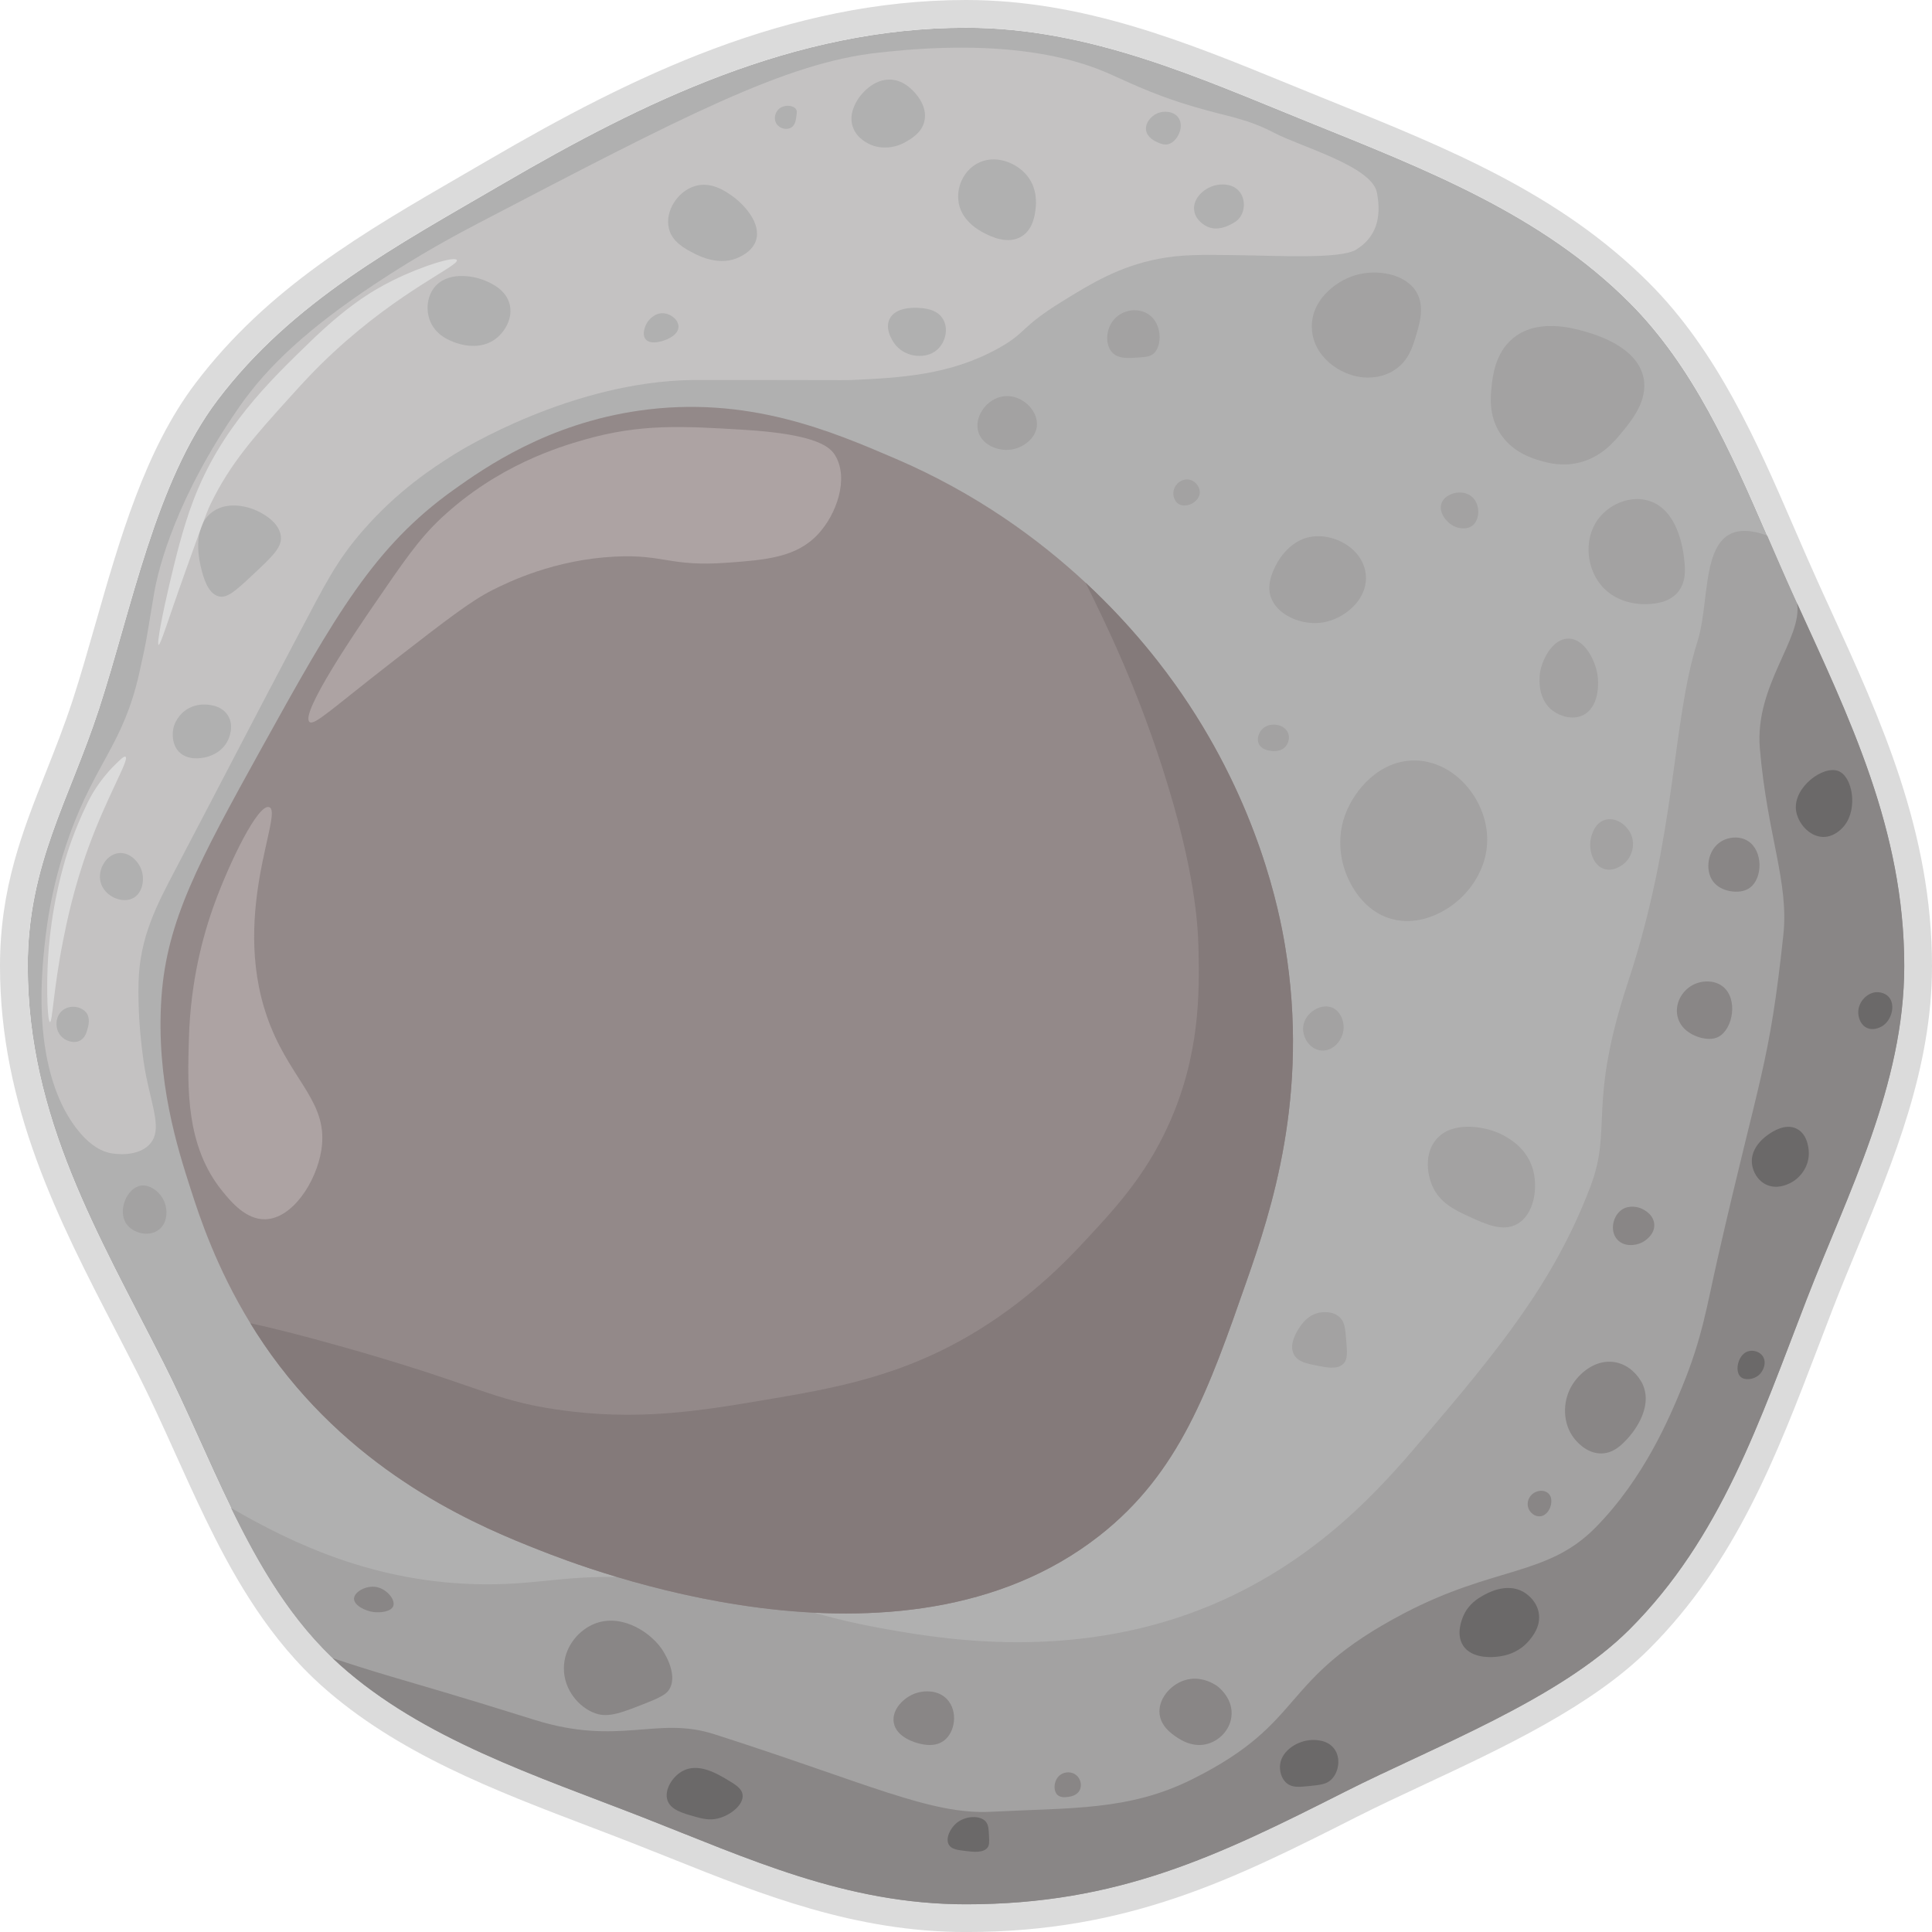 <?xml version="1.0" encoding="UTF-8"?>
<svg id="Capa_2" xmlns="http://www.w3.org/2000/svg" viewBox="0 0 405.363 405.371">
  <defs>
    <style>
      .cls-1 {
        fill: #898686;
      }

      .cls-2 {
        fill: #a3a2a2;
      }

      .cls-3 {
        fill: #c4c2c2;
      }

      .cls-4 {
        fill: #ada3a3;
      }

      .cls-5 {
        fill: #b0b0b0;
      }

      .cls-6 {
        fill: #dbdbdb;
      }

      .cls-7 {
        fill: #938989;
      }

      .cls-8 {
        fill: #6b6969;
      }

      .cls-9 {
        fill: #847a7a;
      }
    </style>
  </defs>
  <g id="Capa_1-2" data-name="Capa_1">
    <g>
      <g>
        <path class="cls-5" d="M399.545,202.682c0,25.039-11.928,47.856-20.451,69.882-9.982,25.808-17.99,50.107-37.206,69.324-14.694,14.694-41.032,24.604-59.755,34.085-26.68,13.496-47.515,23.58-79.451,23.58-25.25,0-45.708-9.612-67.893-18.28-22.186-8.661-46.1-16.371-63.523-32.001-.494-.443-.987-.9-1.466-1.365-9.184-8.748-15.645-19.826-21.322-31.522-4.915-10.091-9.242-20.647-14.251-30.564-13.467-26.643-28.407-51.239-28.407-83.139,0-21.315,8.69-34.745,14.962-53.969,6.839-20.995,11.812-47.537,24.858-64.764,15.71-20.748,37.388-32.291,59.98-45.461,29.09-16.959,60.968-32.669,97.063-32.669,26.055,0,49.112,10.599,71.872,19.79,24.727,9.989,48.786,19.318,67.334,37.867,13.373,13.38,21.22,31.152,28.901,48.887,1.873,4.312,3.732,8.625,5.655,12.864.203.443.399.886.603,1.321,11.071,24.306,22.498,47.66,22.498,76.133Z"/>
        <path class="cls-6" d="M202.682,5.818c26.055,0,49.112,10.599,71.872,19.79,24.727,9.989,48.786,19.318,67.334,37.867,13.373,13.38,21.22,31.152,28.901,48.887,1.873,4.312,3.732,8.625,5.655,12.864.203.443.399.886.603,1.321,11.071,24.306,22.498,47.66,22.498,76.133,0,25.039-11.928,47.856-20.451,69.882-9.982,25.809-17.99,50.107-37.206,69.324-14.694,14.694-41.032,24.604-59.755,34.085-26.68,13.496-47.515,23.58-79.451,23.58-25.25,0-45.708-9.612-67.893-18.28-22.186-8.661-46.1-16.371-63.523-32.001-.494-.443-.987-.9-1.466-1.365-9.184-8.748-15.645-19.826-21.322-31.522-4.915-10.091-9.242-20.647-14.251-30.564-13.467-26.643-28.407-51.239-28.407-83.139,0-21.315,8.69-34.745,14.962-53.969,6.839-20.995,11.812-47.537,24.858-64.764,15.71-20.748,37.388-32.291,59.98-45.461,29.09-16.959,60.968-32.669,97.063-32.669M202.682,0c-37.437,0-70.183,16.082-99.994,33.461-1.796,1.047-3.586,2.083-5.368,3.115-21.164,12.255-41.155,23.83-56.321,43.86-10.529,13.904-15.858,32.552-21.011,50.586-1.599,5.597-3.11,10.883-4.74,15.889-1.732,5.308-3.686,10.24-5.575,15.009-4.974,12.556-9.673,24.415-9.673,40.762,0,29.513,12.307,53.327,24.208,76.358,1.589,3.075,3.232,6.255,4.825,9.406,2.692,5.328,5.254,11.005,7.732,16.494,2.078,4.604,4.227,9.364,6.481,13.993,4.921,10.137,11.93,23.073,22.522,33.17.5.484,1.042.989,1.612,1.5,15.892,14.257,36.456,22.084,56.342,29.654,2.949,1.123,5.999,2.284,8.95,3.436,2.732,1.067,5.488,2.17,8.154,3.235,18.988,7.592,38.621,15.443,61.855,15.443,34.225,0,56.4-11.217,82.077-24.206,4.308-2.182,9.019-4.383,14.007-6.713,16.529-7.723,35.262-16.475,47.236-28.45,18.248-18.248,26.721-40.455,35.692-63.965.932-2.442,1.87-4.901,2.826-7.374,1.622-4.192,3.341-8.345,5.161-12.741,7.71-18.625,15.682-37.883,15.682-59.24,0-28.194-10.787-51.785-21.22-74.6-.6-1.313-1.202-2.627-1.802-3.945l-.011-.024-.011-.024c-.11-.237-.218-.476-.327-.716l-.26-.573c-1.642-3.618-3.284-7.402-4.872-11.062l-.735-1.693c-7.358-16.989-15.7-36.252-30.122-50.682-18.775-18.775-42.114-28.191-66.823-38.161l-2.447-.988c-2.225-.898-4.452-1.81-6.685-2.724C249.044,8.891,227.326,0,202.682,0h0Z"/>
      </g>
      <path class="cls-2" d="M399.545,202.682c0,25.039-11.928,47.856-20.451,69.882-9.982,25.808-17.99,50.107-37.206,69.324-14.694,14.694-41.032,24.604-59.755,34.085-26.68,13.496-47.515,23.58-79.451,23.58-25.25,0-45.708-9.612-67.893-18.28-22.186-8.661-46.1-16.371-63.523-32.001-9.975-8.951-16.814-20.581-22.788-32.887,12.85,7.449,30.389,15.913,53.359,16.029,12.872.065,18.135-2.548,35.791-1.14,21.678,1.735,27.565,6.766,46.593,10.229,11.833,2.156,37.751,6.875,65.048-2.839,25.591-9.104,40.611-26.694,48.865-36.364,16.451-19.267,27.936-33.347,35.515-53.217,4.792-12.552-.675-16.956,7.949-43.084,10.244-31.05,9.108-54.274,14.581-71.494,3.078-9.692-.189-27.452,14.61-22.142,1.873,4.312,3.732,8.625,5.655,12.864,11.253,24.778,23.101,48.466,23.101,77.454Z"/>
      <path class="cls-2" d="M297.23,61.344c-2.3-3.987-8.454-4.926-12.878-3.598-4.232,1.27-9.485,5.394-9.091,11.363.385,5.819,5.88,9.501,10.416,10.037,1.2.142,4.366.304,7.197-1.704,2.671-1.895,3.501-4.626,4.167-6.818.827-2.721,1.912-6.294.189-9.28Z"/>
      <path class="cls-2" d="M345.573,104.961c-3.55-.896-7.38.686-9.659,3.22-3.65,4.059-3.323,10.562,0,14.583,3.596,4.351,9.245,4.035,10.037,3.977,1.397-.102,4.228-.307,6.06-2.462,1.913-2.249,1.559-5.234,1.326-7.197-.19-1.604-1.243-10.474-7.765-12.121Z"/>
      <path class="cls-2" d="M335.108,141.189c-.548-2.899-2.759-7.225-6.06-7.197-3.157.027-5.327,4.018-5.871,6.818-.084.43-1.012,5.644,2.651,8.333,1.537,1.128,4.088,1.962,6.25.947,3.241-1.522,3.535-6.229,3.03-8.901Z"/>
      <path class="cls-2" d="M308.714,104.13c-2.004-1.594-5.473-.628-6.25,1.42-.742,1.955,1.132,4.466,3.267,5.113.268.081,2.033.586,3.267-.426,1.604-1.315,1.599-4.609-.284-6.108Z"/>
      <path class="cls-2" d="M342.11,174.848c-.917-1.853-3.143-3.445-5.303-2.841-2.67.747-3.094,4.249-3.125,4.545-.22,2.081.621,5.066,2.936,5.776,2.198.674,4.195-1.172,4.356-1.326,1.57-1.496,2.183-4.041,1.136-6.155Z"/>
      <path class="cls-1" d="M399.545,202.682c0,25.039-11.928,47.856-20.451,69.882-9.982,25.808-17.99,50.107-37.206,69.324-14.694,14.694-41.032,24.604-59.755,34.085-26.68,13.496-47.515,23.58-79.451,23.58-25.25,0-45.708-9.612-67.893-18.28-22.186-8.661-46.1-16.371-63.523-32.001-.494-.443-.987-.9-1.466-1.365,3.869,1.292,7.92,2.57,12.153,3.826,4.857,1.437,14.955,4.327,30.106,9.089,17.903,5.626,25.68-.847,37.774,3.03,32.103,10.28,45.411,16.933,58.058,16.287,16.988-.871,28.949-.202,42.234-6.815,24.473-12.197,17.636-20.78,44.504-34.849,18.948-9.917,30.032-7.707,40.152-17.994,10.193-10.36,15.5-23.013,18.178-29.54,4.261-10.389,5.162-16.952,7.383-26.701,8.93-39.196,10.852-40.401,13.828-68.024,1.212-11.165-3.363-20.862-4.924-39.171-1.133-13.235,9.035-23.118,7.801-30.494,11.071,24.306,22.498,47.66,22.498,76.133Z"/>
      <path class="cls-1" d="M361.482,206.992c-1.746-1.378-4.408-1.373-6.392-.284-2.233,1.225-3.718,3.883-3.125,6.534.799,3.57,4.774,4.474,5.113,4.545.684.144,2.2.462,3.551-.284,3.007-1.661,4.069-7.972.852-10.511Z"/>
      <path class="cls-1" d="M366.737,176.454c-1.7-1.072-4.03-.906-5.682.142-2.805,1.781-3.331,5.909-1.704,8.238.972,1.392,2.509,1.848,2.983,1.989.233.069,2.938.831,4.829-.568,2.724-2.015,2.775-7.783-.426-9.801Z"/>
      <path class="cls-1" d="M344.626,290.369c-.095-.205-1.831-3.821-5.681-4.545-4.089-.768-7.682,2.265-9.28,5.113-1.877,3.346-1.758,7.782.568,10.795.37.48,2.572,3.332,5.871,3.22,2.533-.086,4.211-1.869,5.303-3.03.618-.657,5.683-6.202,3.22-11.553Z"/>
      <path class="cls-1" d="M344.058,253.439c-.284-.097-2.195-.714-3.788.379-1.88,1.29-2.566,4.445-.947,6.25,1.383,1.542,3.792,1.366,5.303.568.185-.098,2.631-1.439,2.462-3.788-.171-2.388-2.868-3.354-3.03-3.409Z"/>
      <path class="cls-1" d="M324.844,313.315c-.88-.795-2.263-.601-3.125,0-.947.66-1.472,1.954-1.042,3.125.356.967,1.345,1.8,2.462,1.704,1.391-.118,1.998-1.591,2.083-1.799.052-.126.784-1.98-.379-3.03Z"/>
      <path class="cls-1" d="M258.361,360.253c.48-3.666-2.417-6.054-2.841-6.392-.135-.108-3.321-2.556-7.102-1.278-2.962,1.001-5.493,4.021-5.113,7.102.315,2.551,2.491,4.054,3.409,4.687.861.595,3.661,2.527,6.96,1.42,2.249-.754,4.326-2.786,4.687-5.54Z"/>
      <path class="cls-1" d="M198.74,356.565c-1.833-1.988-4.771-1.949-6.676-1.278-2.424.854-4.984,3.368-4.545,6.108.513,3.208,4.743,4.274,5.255,4.403.893.225,3.353.845,5.255-.568,2.421-1.799,2.994-6.187.71-8.664Z"/>
      <path class="cls-1" d="M138.764,345.859c-2.745-3.846-9.008-7.579-14.583-4.924-3.112,1.482-5.861,4.884-5.871,9.091-.011,4.543,3.177,8.257,6.628,9.469,2.781.977,5.642-.169,11.363-2.462,3.03-1.214,3.738-1.908,4.167-2.651,1.916-3.327-1.473-8.198-1.704-8.522Z"/>
      <path class="cls-1" d="M78.966,332.981c-2.133-.387-4.637,1.003-4.687,2.415-.05,1.392,2.292,2.607,4.119,2.841,1.407.18,3.686-.071,4.119-1.278.477-1.331-1.377-3.583-3.551-3.977Z"/>
      <path class="cls-1" d="M225.834,372.468c-.994-.84-2.385-.723-3.267-.142-1.461.964-1.691,3.316-.71,4.261.682.658,1.806.494,2.273.426.505-.074,1.847-.269,2.415-1.42.496-1.006.205-2.351-.71-3.125Z"/>
      <path class="cls-8" d="M385.723,161.777c-3.173-1.248-9.428,3.368-8.901,8.143.294,2.672,2.736,5.621,5.682,5.682,2.545.052,4.251-2.078,4.545-2.462,2.767-3.604,1.633-10.2-1.326-11.363Z"/>
      <path class="cls-8" d="M396.329,209.218c-.912-1.069-2.371-1.047-2.557-1.042-2.046.062-3.815,2.029-3.882,4.072-.036,1.088.392,2.745,1.799,3.409,1.593.751,3.225-.345,3.409-.473,1.849-1.285,2.611-4.349,1.231-5.966Z"/>
      <path class="cls-8" d="M376.964,236.821c-2.374-1.183-5.006.587-5.824,1.136-.492.331-3.969,2.669-3.551,6.25.192,1.645,1.208,3.572,3.125,4.403,2.089.906,4.068-.001,4.687-.284,2.304-1.055,4.089-3.496,4.119-6.25.005-.431-.009-3.986-2.557-5.255Z"/>
      <path class="cls-8" d="M369.815,284.498c-.702-.988-2.106-1.301-3.125-.947-2.015.701-2.775,4.098-1.515,5.303.859.821,2.67.638,3.788-.284,1.136-.938,1.752-2.805.852-4.072Z"/>
      <path class="cls-8" d="M319.58,333.975c-3.576-1.987-7.605.326-8.522.852-.945.542-2.896,1.699-3.977,4.119-.261.583-1.683,3.766-.142,6.25,1.843,2.971,6.531,2.689,8.806,2.131.708-.174,3.085-.792,4.971-2.983.736-.854,2.649-3.076,2.131-5.966-.505-2.817-2.954-4.229-3.267-4.403Z"/>
      <path class="cls-8" d="M279.383,373.32c1.512-1.523,1.998-4.45.568-6.392-1.43-1.941-4.016-1.866-4.687-1.847-2.95.085-6.303,2.165-6.676,5.114-.162,1.281.204,2.996,1.42,3.977,1.147.924,2.539.784,4.687.568,2.353-.237,3.641-.366,4.687-1.42Z"/>
      <path class="cls-8" d="M206.848,382.221c-1.169-1.402-4.296-1.27-6.155.284-1.302,1.088-2.38,3.206-1.61,4.545.551.959,1.815,1.111,3.598,1.326,1.501.181,3.689.444,4.545-.757.363-.509.336-1.129.284-2.367-.059-1.407-.1-2.355-.663-3.03Z"/>
      <path class="cls-8" d="M152.684,373.462c-2.229-1.329-6.192-3.693-9.517-1.847-2.093,1.162-3.844,3.943-3.125,6.108.668,2.013,3.217,2.723,5.682,3.409,1.562.435,3.028.843,4.829.426,2.616-.605,5.5-2.848,5.255-4.971-.156-1.354-1.527-2.172-3.125-3.125Z"/>
      <path class="cls-2" d="M240.941,65.925c-2.162-1.427-5.294-.97-7.102.994-1.914,2.079-2.012,5.489-.426,7.102,1.273,1.294,3.348,1.143,5.397.994,1.597-.116,2.532-.184,3.267-.852,1.791-1.629,1.808-6.296-1.136-8.238Z"/>
      <path class="cls-7" d="M261.586,268.712c-7.96,22.81-14.07,40.31-30.94,53.52-41.83,32.77-108.3,6.62-117.56,2.97-11.52-4.53-36.05-14.52-54.46-38.65-2.29-2.99-4.31-5.99-6.1-8.92-7.14-11.67-10.65-22.32-12.46-27.95-2.81-8.73-7.4-23.02-6.19-40.44,1.12-16.08,7.78-28.38,21.04-52.33,15.51-27.99,23.6-42.23,40.22-54.11,6.67-4.76,19.75-13.89,38.98-16.65,22.72-3.25,40.37,4.33,53.84,10.11,16.87,7.24,30,16.87,39.82,26,10.05,9.35,16.63,18.16,20.2,23.36,16.1,23.46,20.43,45.49,21.66,52.92,5.18,31.35-3.01,55.75-8.05,70.17Z"/>
      <path class="cls-2" d="M344.854,79.343c-1.29-6.627-10.123-9.153-12.326-9.783-2.511-.718-10.122-2.894-15.261,1.565-3.578,3.105-4.073,7.791-4.304,9.978-.222,2.103-.637,6.032,1.761,9.783,2.651,4.147,7.008,5.367,8.804,5.87,1.362.381,4.09,1.111,7.435.391,4.893-1.053,7.726-4.482,9.196-6.261,2.162-2.616,5.619-6.801,4.696-11.543Z"/>
      <path class="cls-2" d="M311.984,174.822c-.67-7.815-7.213-15.268-15.261-15.261-7.277.006-12.536,6.109-14.478,11.348-2.366,6.382-.005,12.008.391,12.913.641,1.462,3.209,7.32,9.391,9,5.029,1.367,9.289-.889,10.565-1.565,5.218-2.764,10.029-8.998,9.391-16.435Z"/>
      <path class="cls-2" d="M286.549,120.43c-.605-5.314-6.542-8.566-11.348-7.826-5.141.791-7.504,5.923-7.826,6.652-.543,1.23-1.534,3.475-.783,5.87,1.24,3.951,6.564,6.192,10.957,5.478,4.535-.737,9.604-4.873,9-10.174Z"/>
      <path class="cls-2" d="M209.984,10.604c-1.233-.265-2.769.278-3.261,1.565-.47,1.229.258,2.493,1.044,3.13.928.753,2.443,1.042,3.522.261.954-.691,1.037-1.836,1.044-1.956.076-1.353-.946-2.699-2.348-3Z"/>
      <path class="cls-2" d="M318.245,256.865c3.6-1.935,4.505-7.497,3.391-11.478-1.734-6.198-8.23-8.1-9.13-8.348-.959-.264-7.731-2.125-11.217,2.087-2.434,2.941-1.861,7.145-.783,9.652,1.569,3.649,4.829,5.146,7.826,6.522,3.388,1.556,6.917,3.175,9.913,1.565Z"/>
      <path class="cls-2" d="M276.375,286.539c2.084.408,4.256.834,5.478-.391.936-.938.817-2.346.587-5.087-.206-2.446-.313-3.719-1.369-4.696-1.517-1.402-3.741-1.038-4.109-.978-2.475.405-3.808,2.392-4.304,3.131-.464.691-2.336,3.481-1.174,5.674.822,1.551,2.692,1.917,4.891,2.348Z"/>
      <path class="cls-2" d="M251.723,103.506c.115-1.173-.747-2.507-2.054-2.837-1.549-.391-3.109.784-3.424,2.25-.226,1.051.178,2.295,1.076,2.837,1.532.925,4.217-.368,4.402-2.25Z"/>
      <path class="cls-2" d="M33.375,257.974c1.755-1.393,1.824-3.954,1.174-5.674-.807-2.135-3.073-3.895-5.087-3.522-2.853.529-4.861,5.278-2.935,8.022,1.39,1.98,4.766,2.827,6.848,1.174Z"/>
      <path class="cls-2" d="M217.549,89.387c.325-3.32-3.165-6.601-6.783-6.261-3.686.346-6.5,4.357-5.478,7.565.846,2.656,4.082,4.016,6.783,3.652,2.521-.339,5.215-2.265,5.478-4.957Z"/>
      <path class="cls-2" d="M281.854,216.3c.298-1.882-.561-4.157-2.348-4.891-2.385-.98-5.71,1.08-6.065,3.913-.278,2.218,1.275,4.829,3.717,5.087,2.436.257,4.358-1.974,4.696-4.109Z"/>
      <path class="cls-2" d="M269.821,156.528c.577-.739.83-1.873.391-2.837-.356-.784-1.028-1.145-1.272-1.272-1.279-.664-3.257-.527-4.304.783-.541.676-1.016,1.893-.489,2.935.529,1.047,1.744,1.275,2.25,1.369.301.057,2.321.435,3.424-.978Z"/>
      <path class="cls-3" d="M14.593,175.213c-4.125,11.451-5.036,20.725-5.478,25.565-1.929,21.109,3.48,30.971,6,34.696,3.661,5.412,6.92,6.29,8.348,6.522,2.374.385,6.139.248,8.087-2.087,2.387-2.862.524-7.133-.913-14.217,0-0-1.811-8.927-1.565-19.565.219-9.456,3.831-16.263,7.826-23.87,11.017-20.978,14.037-26.976,25.826-49.304,5.545-10.503,7.899-15.302,13.435-21.652,7.378-8.464,14.758-13.206,19.044-15.913,1.579-.998,24.748-15.318,50.087-15.652,1.002-.013,6.233-.009,16.696,0,16.068.013,15.608.052,16.696,0,10.196-.488,20.567-.984,30.783-6.652,6.01-3.334,4.38-4.249,13.304-9.783,6.209-3.849,12.089-7.423,20.348-9,4.728-.903,8.696-.858,15.261-.783,9.885.113,22.933.902,26.217-1.174,3.974-2.512,5.37-6.403,4.304-11.935-1.065-5.527-15.811-9.546-21.522-12.522-5.913-3.081-9.385-3.286-16.826-5.478-9.5-2.799-14.681-5.66-18.978-7.435-17.383-7.18-39.958-4.719-47.348-3.913-19.35,2.11-40.748,13.276-83.543,35.609-4.498,2.347-12.464,6.56-22.304,13.109-13.59,9.045-22.174,16.956-28.174,25.591-13.281,19.113-16.948,33.758-17.87,39.105-1.555,9.02-1.298,8.707-3.13,16.826-3.35,14.839-9.066,18.53-14.609,33.913Z"/>
      <path class="cls-5" d="M196.81,73.213c1.593-1.555,2.219-4.28,1.044-6.261-1.251-2.108-3.887-2.273-5.087-2.348-.701-.044-4.862-.304-6.13,2.348-1.177,2.461,1.156,5.303,1.304,5.478,1.652,1.956,3.938,2.186,4.304,2.217.538.045,2.849.241,4.565-1.435Z"/>
      <path class="cls-5" d="M217.288,43.735c.086-.781.452-4.09-1.761-6.848-2.25-2.804-6.839-4.632-10.565-2.543-2.673,1.498-4.111,4.568-3.913,7.435.313,4.545,4.605,6.702,5.674,7.239,1.1.553,4.732,2.378,7.63.587,2.453-1.516,2.8-4.647,2.935-5.87Z"/>
      <path class="cls-5" d="M247.223,24.659c-.946-1.295-2.958-1.507-4.402-.88-1.355.588-2.621,2.092-2.348,3.62.266,1.485,1.847,2.215,2.348,2.446.507.234,1.414.652,2.348.391,1.892-.529,3.417-3.711,2.054-5.576Z"/>
      <path class="cls-5" d="M260.136,40.311c-1.502-1.992-4.326-1.811-5.967-1.174-1.82.706-3.909,2.641-3.619,4.989.28,2.276,2.598,3.361,2.739,3.424,2.152.967,4.248-.109,4.989-.489.613-.315,1.378-.707,1.956-1.565.969-1.437,1.06-3.649-.098-5.185Z"/>
      <path class="cls-5" d="M191.202,18.691c-.581-.526-1.899-1.718-3.913-1.956-4.22-.499-7.046,3.716-7.174,3.913-.504.777-2.123,3.273-1.174,6,.89,2.558,3.437,3.59,3.913,3.783,1.147.465,2.134.506,2.609.522,2.299.076,3.984-.846,4.565-1.174,1.126-.635,3.321-1.873,3.913-4.304.837-3.434-2.233-6.325-2.739-6.783Z"/>
      <path class="cls-5" d="M153.636,41.126c-1.378-.976-4.392-3.111-7.826-2.087-3.646,1.087-6.322,5.304-5.478,8.87.68,2.873,3.398,4.277,5.217,5.217,1.116.577,5.533,2.858,9.652.783.741-.373,2.694-1.357,3.391-3.391,1.233-3.596-2.442-7.61-4.957-9.391Z"/>
      <path class="cls-5" d="M167.006,22.898c-.582-.88-2.647-1.028-3.717.098-.651.685-1.013,1.924-.391,2.935.66,1.073,2.112,1.377,3.033.88.905-.488,1.057-1.622,1.174-2.495.085-.638.141-1.057-.098-1.419Z"/>
      <path class="cls-5" d="M102.049,58.995c-2.913-1.293-8.291-2.055-10.957,1.37-1.464,1.882-1.711,4.514-.978,6.652,1.154,3.366,4.393,4.509,5.478,4.891.711.251,5.173,1.825,8.609-.978,1.774-1.447,3.431-4.189,2.739-7.043-.739-3.048-3.704-4.364-4.891-4.891Z"/>
      <path class="cls-5" d="M142.354,68.485c-.041-1.352-1.474-2.544-2.935-2.739-2.075-.277-3.39,1.57-3.522,1.761-.655.953-1.259,2.733-.391,3.717.859.975,2.612.543,3.228.391,1.137-.28,3.675-1.298,3.62-3.13Z"/>
      <path class="cls-5" d="M52.941,120.691c4.145-3.875,6.218-5.812,6-8.087-.343-3.582-5.141-5.508-5.739-5.739-.821-.318-5.243-1.906-8.609.522-4.582,3.305-2.663,10.775-2.348,12,.421,1.641,1.324,5.152,3.652,5.739,1.775.447,3.555-1.174,7.043-4.435Z"/>
      <path class="cls-5" d="M29.723,182.648c-.64-1.969-2.599-3.899-4.826-3.652-2.623.291-4.492,3.477-3.783,6.13.787,2.942,4.576,4.606,6.913,3.261,1.841-1.059,2.347-3.736,1.696-5.739Z"/>
      <path class="cls-5" d="M18.375,215.843c.189-.698.578-2.138-.196-3.261-.937-1.359-3.298-1.844-4.891-.717-1.751,1.238-1.839,3.904-.587,5.413.961,1.158,2.803,1.743,4.109,1.044,1.047-.561,1.367-1.744,1.565-2.478Z"/>
      <path class="cls-5" d="M47.854,155.256c.185-.405,1.323-2.896,0-5.087-1.464-2.423-4.658-2.359-5.217-2.348-.758.015-2.572.182-4.174,1.565-.378.327-2.171,1.953-2.217,4.565-.009.531-.042,2.394,1.304,3.783,1.876,1.935,4.839,1.309,5.478,1.174.562-.119,3.532-.819,4.826-3.652Z"/>
      <path class="cls-6" d="M82.484,58.8c-4.876,2.412-10.099,5.831-17.413,12.913-8.725,8.448-18.688,18.095-24.456,33.163-2.32,6.059-3.942,12.943-5.087,17.804-1.235,5.24-2.716,12.496-2.25,12.62.402.106,1.956-5.171,5.674-15.554,2.901-8.102,4.351-12.153,5.185-13.891,4.148-8.648,9.443-14.504,16.761-22.598,2.505-2.771,5.213-5.766,9.13-9.391,14.052-13.005,26.39-18.134,25.826-19.304-.41-.85-7.231,1.202-13.37,4.239Z"/>
      <path class="cls-6" d="M24.114,160.474c-3.483,3.435-5.23,6.919-5.739,7.957-2.887,5.882-4.394,10.952-4.663,11.87-2.825,9.655-3.519,17.698-3.717,22.5-.229,5.541.001,11.617.489,11.641.521.026.73-6.872,2.739-17.022.733-3.703,2.198-10.96,5.283-19.467,4.005-11.046,8.72-18.627,7.826-19.174-.307-.188-1.081.575-2.217,1.696Z"/>
      <path class="cls-4" d="M175.288,95.648c-.998-1.706-3.516-4.532-19.304-5.478-12.846-.77-21.592-1.294-33.391,2.087-5.188,1.486-18.145,5.355-30,16.435-4.645,4.341-7.88,9.068-14.348,18.522-3.041,4.445-15.404,22.513-13.304,24.261,1.01.841,4.611-2.721,18.261-13.304,10.394-8.059,15.681-12.134,20.087-14.348,3.407-1.712,13.022-6.424,25.826-7.043,10.189-.493,11.457,2.136,23.217,1.304,8.445-.597,14.771-1.137,19.304-6,3.928-4.214,6.465-11.626,3.652-16.435Z"/>
      <path class="cls-4" d="M56.462,169.343c-2.393-.714-8.323,11.731-11.348,19.956-2.557,6.954-5.127,16.578-5.478,28.565-.309,10.532-.663,22.613,7.043,32.087,1.836,2.257,4.952,5.984,9,5.87,5.676-.16,10.672-7.797,11.739-14.478,1.562-9.781-5.832-14.155-10.565-25.826-9.188-22.657,2.853-45.205-.391-46.174Z"/>
      <path class="cls-9" d="M261.586,268.712c-7.96,22.81-14.07,40.31-30.94,53.52-41.83,32.77-108.3,6.62-117.56,2.97-11.52-4.53-36.05-14.52-54.46-38.65-2.29-2.99-4.31-5.99-6.1-8.92,4.51.97,10.59,2.49,18.81,4.8,28.88,8.11,31.65,11.27,45.39,13.3,16.94,2.51,30.17.28,43.43-1.95,14.87-2.51,29.44-4.96,45.39-14.87,11.27-7.01,18.72-14.92,22.31-18.79,5.9-6.35,12.34-13.22,17.21-23.87,6.74-14.69,6.59-27.97,6.4-37.04-.11-5.06-.72-16.79-7.57-38.09-5.64-17.53-11.87-30.25-16.12-38.86,10.05,9.35,16.63,18.16,20.2,23.36,16.1,23.46,20.43,45.49,21.66,52.92,5.18,31.35-3.01,55.75-8.05,70.17Z"/>
    </g>
  </g>
</svg>